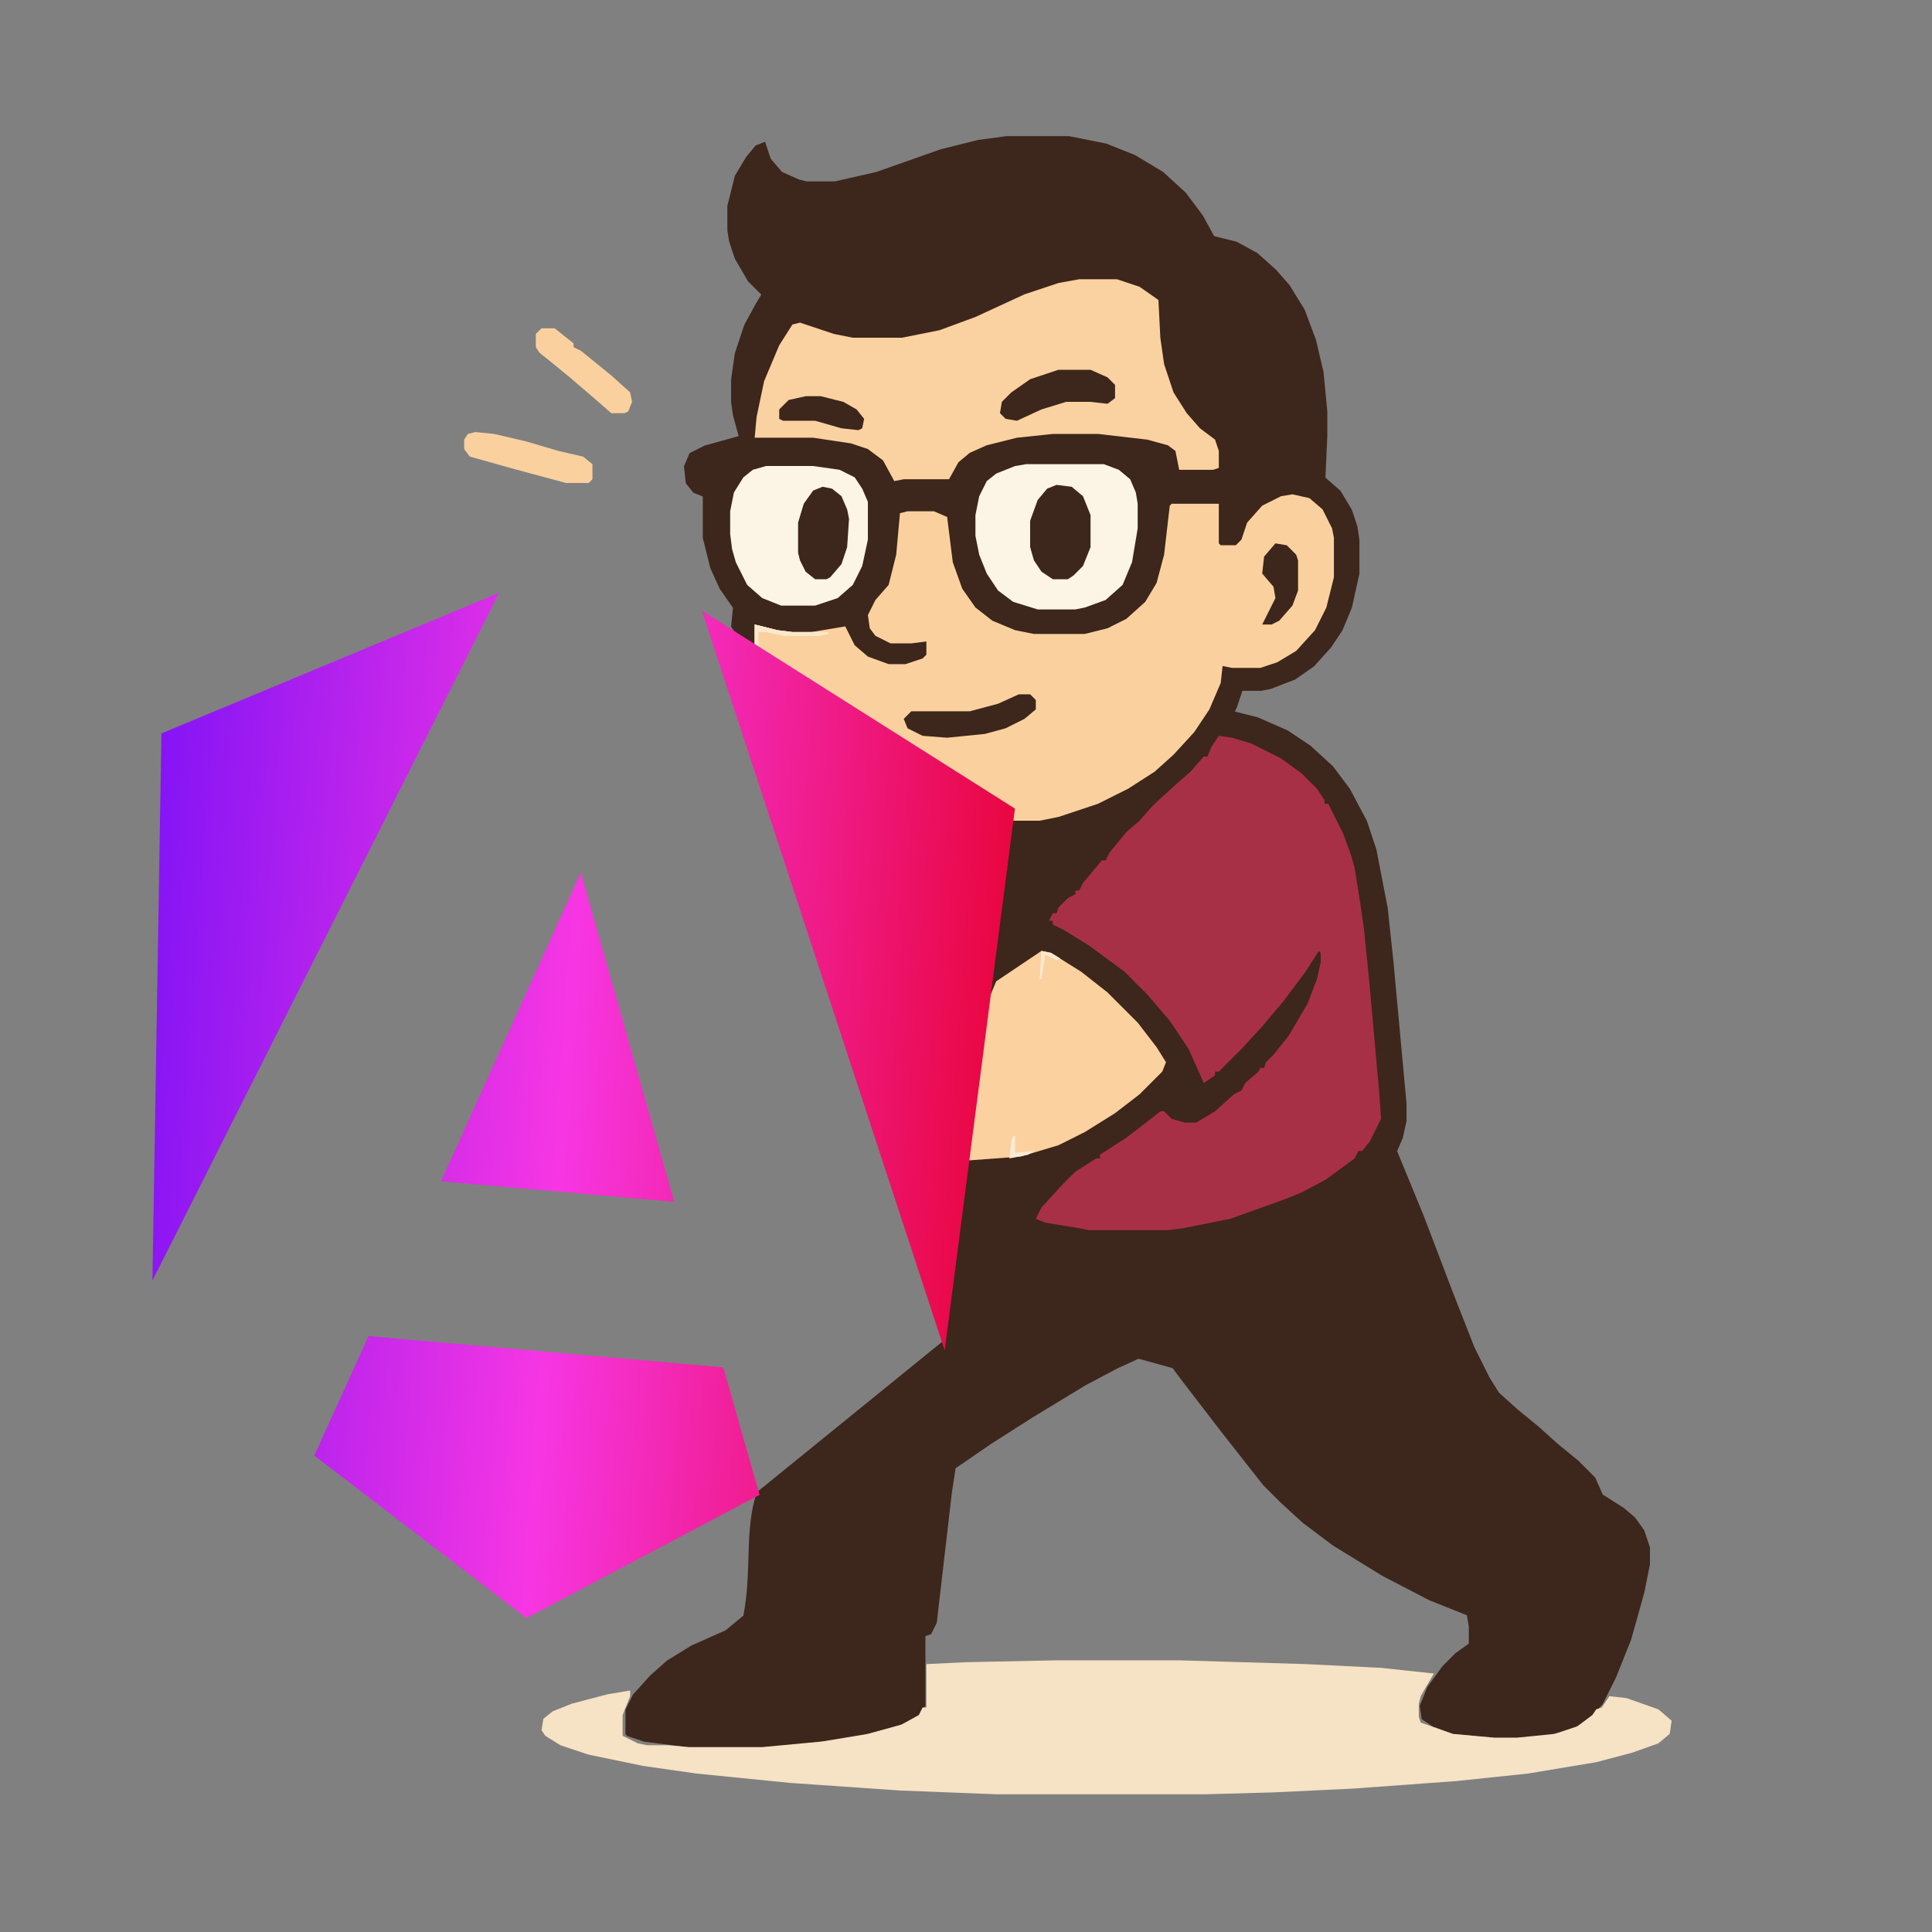 <?xml version="1.0" encoding="UTF-8" standalone="no"?>
<svg
   version="1.1"
   viewBox="0 0 1024 1024"
   width="1024"
   height="1024"
   id="svg409"
   sodipodi:docname="an-logo1.svg"
   inkscape:version="1.2.2 (b0a8486541, 2022-12-01)"
   xml:space="preserve"
   xmlns:inkscape="http://www.inkscape.org/namespaces/inkscape"
   xmlns:sodipodi="http://sodipodi.sourceforge.net/DTD/sodipodi-0.dtd"
   xmlns:xlink="http://www.w3.org/1999/xlink"
   xmlns="http://www.w3.org/2000/svg"
   xmlns:svg="http://www.w3.org/2000/svg"><rect x="0" y="0" width="1024" height="1024" fill="#808080" stroke="none"/><defs
     id="defs413"><linearGradient
       inkscape:collect="always"
       id="linearGradient3407"><stop
         style="stop-color:#8514f5;stop-opacity:1;"
         offset="0"
         id="stop3403" /><stop
         style="stop-color:#f736e3;stop-opacity:1;"
         offset="0.5"
         id="stop3411" /><stop
         style="stop-color:#e90640;stop-opacity:1;"
         offset="1"
         id="stop3405" /></linearGradient><clipPath
       clipPathUnits="userSpaceOnUse"
       id="clipPath9624"><path
         style="fill:url(#linearGradient9628);fill-opacity:1;stroke:url(#linearGradient9630);stroke-width:1.002;stroke-opacity:1"
         d="M 159.101,430.513 350.427,353.739 562.349,428.75 520.528,695.374 350.628,817.437 195.165,685.716 Z"
         id="path9626" /></clipPath><linearGradient
       inkscape:collect="always"
       xlink:href="#linearGradient3407"
       id="linearGradient9628"
       gradientUnits="userSpaceOnUse"
       gradientTransform="matrix(1.017,-0.033,0.028,0.983,-1.745,0.37)"
       x1="174.245"
       y1="704.891"
       x2="542.32"
       y2="454.322" /><linearGradient
       inkscape:collect="always"
       xlink:href="#linearGradient3407"
       id="linearGradient9630"
       gradientUnits="userSpaceOnUse"
       gradientTransform="matrix(1.017,-0.033,0.028,0.983,-1.745,0.37)"
       x1="174.245"
       y1="704.891"
       x2="542.32"
       y2="454.322" /><linearGradient
       inkscape:collect="always"
       xlink:href="#linearGradient3407"
       id="linearGradient13454"
       x1="130"
       y1="479.8"
       x2="829.2"
       y2="479.8"
       gradientUnits="userSpaceOnUse" /><linearGradient
       inkscape:collect="always"
       xlink:href="#linearGradient3407"
       id="linearGradient13464"
       gradientUnits="userSpaceOnUse"
       x1="130"
       y1="479.8"
       x2="829.2"
       y2="479.8" /><linearGradient
       inkscape:collect="always"
       xlink:href="#linearGradient3407"
       id="linearGradient13466"
       gradientUnits="userSpaceOnUse"
       x1="130"
       y1="479.8"
       x2="829.2"
       y2="479.8" /><linearGradient
       inkscape:collect="always"
       xlink:href="#linearGradient3407"
       id="linearGradient13468"
       gradientUnits="userSpaceOnUse"
       x1="130"
       y1="479.8"
       x2="829.2"
       y2="479.8" /><linearGradient
       inkscape:collect="always"
       xlink:href="#linearGradient3407"
       id="linearGradient13470"
       gradientUnits="userSpaceOnUse"
       x1="130"
       y1="479.8"
       x2="829.2"
       y2="479.8" /></defs><sodipodi:namedview
     id="namedview411"
     pagecolor="#505050"
     bordercolor="#ffffff"
     borderopacity="1"
     inkscape:showpageshadow="0"
     inkscape:pageopacity="0"
     inkscape:pagecheckerboard="1"
     inkscape:deskcolor="#505050"
     showgrid="false"
     inkscape:zoom="2.8367136"
     inkscape:cx="147.52988"
     inkscape:cy="674.37193"
     inkscape:window-width="3840"
     inkscape:window-height="2135"
     inkscape:window-x="3840"
     inkscape:window-y="0"
     inkscape:window-maximized="1"
     inkscape:current-layer="svg409" /><path
     d="m 533.5,72.148 h 33 l 20,4 15,6 15,9 12,11 9,12 6,11 12,3 11,6 10,9 7,8 8,13 6,16 4,17 2,21 v 13 l -1,22 8,7 6,10 3,9 1,7 v 18 l -4,18 -5,12 -6,9 -9,10 -10,7 -13,5 -5,1 h -10 l -3,9 -1,2 12,3 16,7 12,8 12,11 9,12 9,17 5,15 6,31 3,28 7,76 v 9 l -2,9 -3,7 14,34 16,42 11,28 8,16 5,8 10,9 11,9 10,9 11,9 9,9 4,9 11,7 6,5 5,7 3,9 v 9 l -3,15 -7,25 -8,20 -7,14 -8,9 -10,5 -13,3 -14,1 h -12 l -22,-2 -11,-4 -6,-4 -1,-7 4,-10 8,-11 7,-7 7,-5 v -9 l -1,-6 -20,-8 -25,-13 -26,-16 -16,-12 -12,-11 -9,-9 -22,-28 -20,-26 -6,-8 -18,-5 -11,5 -17,9 -28,17 -22,14 -16,11 -3,2 -2,13 -8,69 -3,6 -3,1 v 37 l -3,5 -12,6 -20,5 -27,4 -24,2 h -39 l -24,-3 -9,-3 -1,-1 v -13 l 4,-8 9,-10 9,-8 13,-8 18,-8 9.51,-7.831 c 4.647,-24.045 0.434,-45.789 7.142,-65.424 l 99.212,-80.549 -89.12,-309.363 15.546,30.164 -24.573,-75.889 -14.718,-23.106 1,-10 -7,-10 -5,-11 -4,-16 v -22 l -5,-2 -4,-5 -1,-9 3,-7 8,-4 18,-5 -3,-11 -1,-7 v -12 l 2,-14 5,-15 6,-11 3,-5 -7,-7 -7,-12 -3,-9 -1,-6 v -13 l 4,-16 6,-10 5,-6 5,-2 3,9 6,7 9,4 4,1 h 15 l 22,-5 34,-12 20,-5 z"
     fill="#3d261b"
     id="path339"
     sodipodi:nodetypes="cccccccccccccccccccccccccccccccccccccccccccccccccccccccccccccccccccccccccccccccccccccccccccccccccccccccccccccccccccccccccccccccccccccccccccccccccccccccccccccccc" /><path
     transform="translate(646,390)"
     d="m0 0 7 1 10 3 16 8 11 8 8 8 4 6v2h2l8 16 4 11 2 7 3 19 2 14 3 30 5 56 1 14-6 12-4 5h-2l-2 4-15 11-13 7-10 4-28 10-25 5-8 1h-42l-5-1-18-3-5-2 3-6 11-12 7-7 11-7h2v-2l14-9 13-10 5-4h2l4 4 7 2h6l10-6 10-9 4-2 2-4 7-6 1-2h2l1-3 4-4 8-10 10-17 5-13 2-9v-5l-1-1-7 11-12 16-11 13-11 12-12 12h-2v2l-6 4-8-18-10-15-12-14-12-12-19-14-13-8-6-3v-2h-2l2-4h2l1-3 5-5 4-2v-2h2l2-4 10-12h2l2-4 9-11 7-6 7-8 12-11 8-7 7-8h2l2-5z"
     fill="#A83046"
     id="path349" /><path
     transform="translate(685,262)"
     d="m 0,0 9,2 7,6 5,10 1,5 v 21 l -4,16 -6,12 -10,11 -10,6 -9,3 h -15 l -5,-1 -1,9 -6,14 -8,12 -11,12 -10,9 -14,9 -16,8 -21,7 -10,2 h -13 L -228.003,165.456 -265.365,146.735 -278,119 l -3,-5 -4,-18 V 69 l 12,3 8,1 h 10 l 18,-3 5,10 7,6 11,4 h 9 l 9,-3 2,-2 v -7 l -8,1 h -11 l -8,-4 -3,-4 -1,-7 4,-8 7,-8 4,-16 2,-22 4,-1 h 14 l 7,3 3,24 5,14 7,10 9,7 12,5 10,2 h 27 l 12,-3 10,-5 10,-9 6,-10 4,-15 3,-26 1,-1 h 25 v 21 l 1,1 h 8 l 3,-3 3,-9 8,-9 10,-5 z"
     fill="#fad19e"
     id="path351"
     sodipodi:nodetypes="ccccccccccccccccccccccccccccccccccccccccccccccccccccccccccccccccccccccccccc" /><path
     transform="translate(560,880)"
     d="m0 0h65l67 2 40 2 28 3-7 12-1 4v7l1 3 17 6 22 2h12l20-2 12-4 8-6 2-3 3-1 4-6 9 1 17 6 7 6-1 7-6 5-14 5-19 5-36 6-38 4-55 4-42 2-36 1h-111l-51-2-58-4-50-5-28-4-29-6-15-5-8-5-2-3 1-6 5-4 10-4 19-5 12-2v3l-4 10v11l8 4 5 1h11l11 1h39l32-3 24-4 18-5 9-5 2-4h2v-23l21-1z"
     fill="#F6E2C4"
     id="path353" /><path
     transform="translate(572,148)"
     d="m0 0h20l12 4 10 7 1 20 2 14 5 15 7 11 7 8 8 6 2 6v9l-3 1h-18l-2-10-4-3-11-3-26-3h-24l-19 2-16 4-9 4-6 5-5 9h-24l-5 1-6-11-8-6-9-3-20-3h-31l1-11 4-19 8-19 7-11 4-1 18 6 10 2h26l20-4 19-7 26-12 18-6z"
     fill="#FAD1A0"
     id="path355" /><path
     transform="translate(544,246)"
     d="m0 0h41l8 3 6 5 3 7 1 6v13l-3 18-5 12-9 8-11 4-5 1h-20l-13-4-8-6-6-9-4-10-2-10v-11l2-10 4-8 5-4 10-4z"
     fill="#FCF5E6"
     id="path357" /><path
     transform="translate(552,504)"
     d="m 0,0 5,1 16,10 14,11 16,16 10,13 5,8 -2,5 -12,12 -13,10 -16,10 -14,7 -20,6 -27.304,2.021 -2.406,-13.442 6.111,-56.093 10.598,-25.357 z"
     fill="#fad19f"
     id="path359"
     sodipodi:nodetypes="cccccccccccccccccc" /><path
     transform="translate(406,247)"
     d="m0 0h25l14 2 8 4 4 6 3 7v20l-3 14-5 10-8 7-12 4h-18l-10-4-8-7-6-12-2-7-1-8v-12l2-10 5-8 5-4z"
     fill="#FCF5E6"
     id="path361" /><path
     transform="translate(560,257)"
     d="m0 0 8 1 6 5 4 10v17l-4 10-5 5-3 2h-8l-6-4-4-6-2-7v-14l4-11 5-6z"
     fill="#3D261B"
     id="path367" /><path
     transform="translate(436,258)"
     d="m0 0 5 1 5 4 3 7 1 5-1 15-3 9-6 7-2 1h-6l-5-4-3-6-1-4v-16l3-10 5-7z"
     fill="#3D261B"
     id="path369" /><path
     transform="translate(252,229)"
     d="m0 0 10 1 17 4 17 5 13 3 5 4v8l-2 2h-12l-26-7-25-7-3-4v-5l2-3z"
     fill="#FAD09E"
     id="path371" /><path
     transform="translate(561,196)"
     d="m0 0h17l9 4 4 4v7l-4 3-9-1h-13l-13 4-13 6-6-1-3-3 1-6 5-5 10-7z"
     fill="#3D261B"
     id="path373" /><path
     transform="translate(287,174)"
     d="m0 0h7l10 8v2l4 2 16 13 10 9 1 5-2 5-2 1h-7l-8-7-14-12-11-9-5-4-2-3v-7z"
     fill="#FAD19E"
     id="path375" /><path
     transform="translate(540,368)"
     d="m0 0h6l3 3v5l-6 5-10 5-11 3-20 2-13-1-8-4-2-5 4-4h31l15-4z"
     fill="#3D261B"
     id="path377" /><path
     transform="translate(676,288)"
     d="m0 0 6 1 5 5 1 3v16l-3 8-7 8-4 2h-5l7-14-1-6-6-7 1-9z"
     fill="#3D261B"
     id="path379" /><path
     transform="translate(427,210)"
     d="m0 0h8l12 3 7 4 4 5-1 5-2 1-9-1-14-4h-17l-2-1v-5l5-5z"
     fill="#3D261B"
     id="path381" /><path
     transform="translate(400,331)"
     d="m0 0 12 3 8 1h19v1l-5 1h-18l-10-2h-4v19l3 17 3 8 27 11 1 2-10-3-19-8-3-5-4-18z"
     fill="#F8E3C5"
     id="path383" /><path
     transform="translate(400,331)"
     d="m0 0 12 3 8 1h19v1l-5 1h-18l-10-2h-4l-1 18h-1z"
     fill="#F9E8CE"
     id="path387" /><path
     transform="translate(552,504)"
     d="m0 0 5 1 5 3-2 1-6-3-2 13h-1z"
     fill="#F9E9D0"
     id="path399" /><path
     transform="translate(537,602)"
     d="m0 0h1v9l10-1-3 2-10 2 1-9z"
     fill="#FAEBD3"
     id="path403" /><path
     style="fill:#ffffff;stroke-width:0.499"
     d=""
     id="path622" /><path
     style="fill-opacity:1;stroke:none;stroke-width:0.353;stroke-opacity:1;fill:none"
     d="m 425.365,767.702 c -0.197,-0.63 -5.862,-21.927 -12.588,-47.326 -6.727,-25.399 -12.263,-46.221 -12.304,-46.271 -0.108,-0.133 -138.791,-4.724 -138.9,-4.599 -0.051,0.059 -6.634,20.174 -14.63,44.7 -7.996,24.527 -14.565,44.627 -14.599,44.666 -0.034,0.04 -13.472,-12.432 -29.864,-27.716 l -29.802,-27.788 -0.793,-7.421 -0.793,-7.421 20.798,-55.99 c 64.027,-172.366 89.334,-240.407 89.581,-240.848 0.152,-0.271 12.134,-4.971 26.627,-10.443 l 26.351,-9.949 16.966,6.848 c 9.331,3.766 23.11,9.325 30.618,12.352 l 13.652,5.504 0.523,1.615 c 0.288,0.888 19.814,63.879 43.391,139.979 23.577,76.1 45.423,146.604 48.546,156.674 l 5.678,18.31 -0.608,3.547 c -0.334,1.951 -0.798,4.497 -1.03,5.659 l -0.421,2.112 -32.256,22.461 c -17.843,12.425 -32.598,22.468 -33.021,22.476 -0.561,0.011 -0.861,-0.291 -1.124,-1.131 z M 382.841,601.841 c -0.268,-0.921 -6.035,-22.059 -12.816,-46.973 -16.912,-62.134 -27.828,-103.739 -31.101,-118.535 -0.633,-2.86 -1.214,-5.136 -1.291,-5.059 -0.078,0.078 -0.77,2.338 -1.539,5.023 -0.769,2.685 -2.966,9.959 -4.883,16.163 -1.917,6.204 -5.813,18.895 -8.658,28.202 -2.845,9.307 -8.798,27.946 -13.229,41.421 -4.431,13.475 -12.007,36.556 -16.835,51.292 l -8.779,26.792 1.093,0.126 c 1.693,0.195 87.879,3.121 93.522,3.175 l 5.004,0.048 z"
     id="path10427" /><path
     style="fill:none;fill-opacity:1;stroke:none;stroke-width:0.353;stroke-opacity:1"
     d="m 425.365,767.702 c -0.197,-0.63 -5.862,-21.927 -12.588,-47.326 -6.727,-25.399 -12.263,-46.221 -12.304,-46.271 -0.108,-0.133 -138.791,-4.724 -138.9,-4.599 -0.051,0.059 -6.634,20.174 -14.63,44.7 -7.996,24.527 -14.565,44.627 -14.599,44.666 -0.034,0.04 -13.472,-12.432 -29.864,-27.716 l -29.802,-27.788 -0.793,-7.421 -0.793,-7.421 20.798,-55.99 c 64.027,-172.366 89.334,-240.407 89.581,-240.848 0.152,-0.271 12.134,-4.971 26.627,-10.443 l 26.351,-9.949 16.966,6.848 c 9.331,3.766 23.11,9.325 30.618,12.352 l 13.652,5.504 0.523,1.615 c 0.288,0.888 19.814,63.879 43.391,139.979 23.577,76.1 45.423,146.604 48.546,156.674 l 5.678,18.31 -0.608,3.547 c -0.334,1.951 -0.798,4.497 -1.03,5.659 l -0.421,2.112 -32.256,22.461 c -17.843,12.425 -32.598,22.468 -33.021,22.476 -0.561,0.011 -0.861,-0.291 -1.124,-1.131 z M 382.841,601.841 c -0.268,-0.921 -6.035,-22.059 -12.816,-46.973 -16.912,-62.134 -27.828,-103.739 -31.101,-118.535 -0.633,-2.86 -1.214,-5.136 -1.291,-5.059 -0.078,0.078 -0.77,2.338 -1.539,5.023 -0.769,2.685 -2.966,9.959 -4.883,16.163 -1.917,6.204 -5.813,18.895 -8.658,28.202 -2.845,9.307 -8.798,27.946 -13.229,41.421 -4.431,13.475 -12.007,36.556 -16.835,51.292 l -8.779,26.792 1.093,0.126 c 1.693,0.195 87.879,3.121 93.522,3.175 l 5.004,0.048 z"
     id="path10429" /><g
     id="g13071"
     transform="matrix(0.647,0.057,-0.053,0.728,13.807,211.621)"
     style="fill:url(#linearGradient13454);fill-opacity:1">
	<polygon
   points="829.2,233.1 562.6,109.8 804.1,629.5 "
   id="polygon13063"
   style="fill:url(#linearGradient13464);fill-opacity:1" />
	<polygon
   points="662,745.8 624.9,655.9 334.3,655.9 297.2,745.8 479.6,849.8 "
   id="polygon13065"
   style="fill:url(#linearGradient13466);fill-opacity:1" />
	<polygon
   points="479.6,307 384.1,539.3 575.2,539.3 "
   id="polygon13067"
   style="fill:url(#linearGradient13468);fill-opacity:1" />
	<polygon
   points="155.1,629.5 396.6,109.8 130,233.1 "
   id="polygon13069"
   style="fill:url(#linearGradient13470);fill-opacity:1" />
</g></svg>

